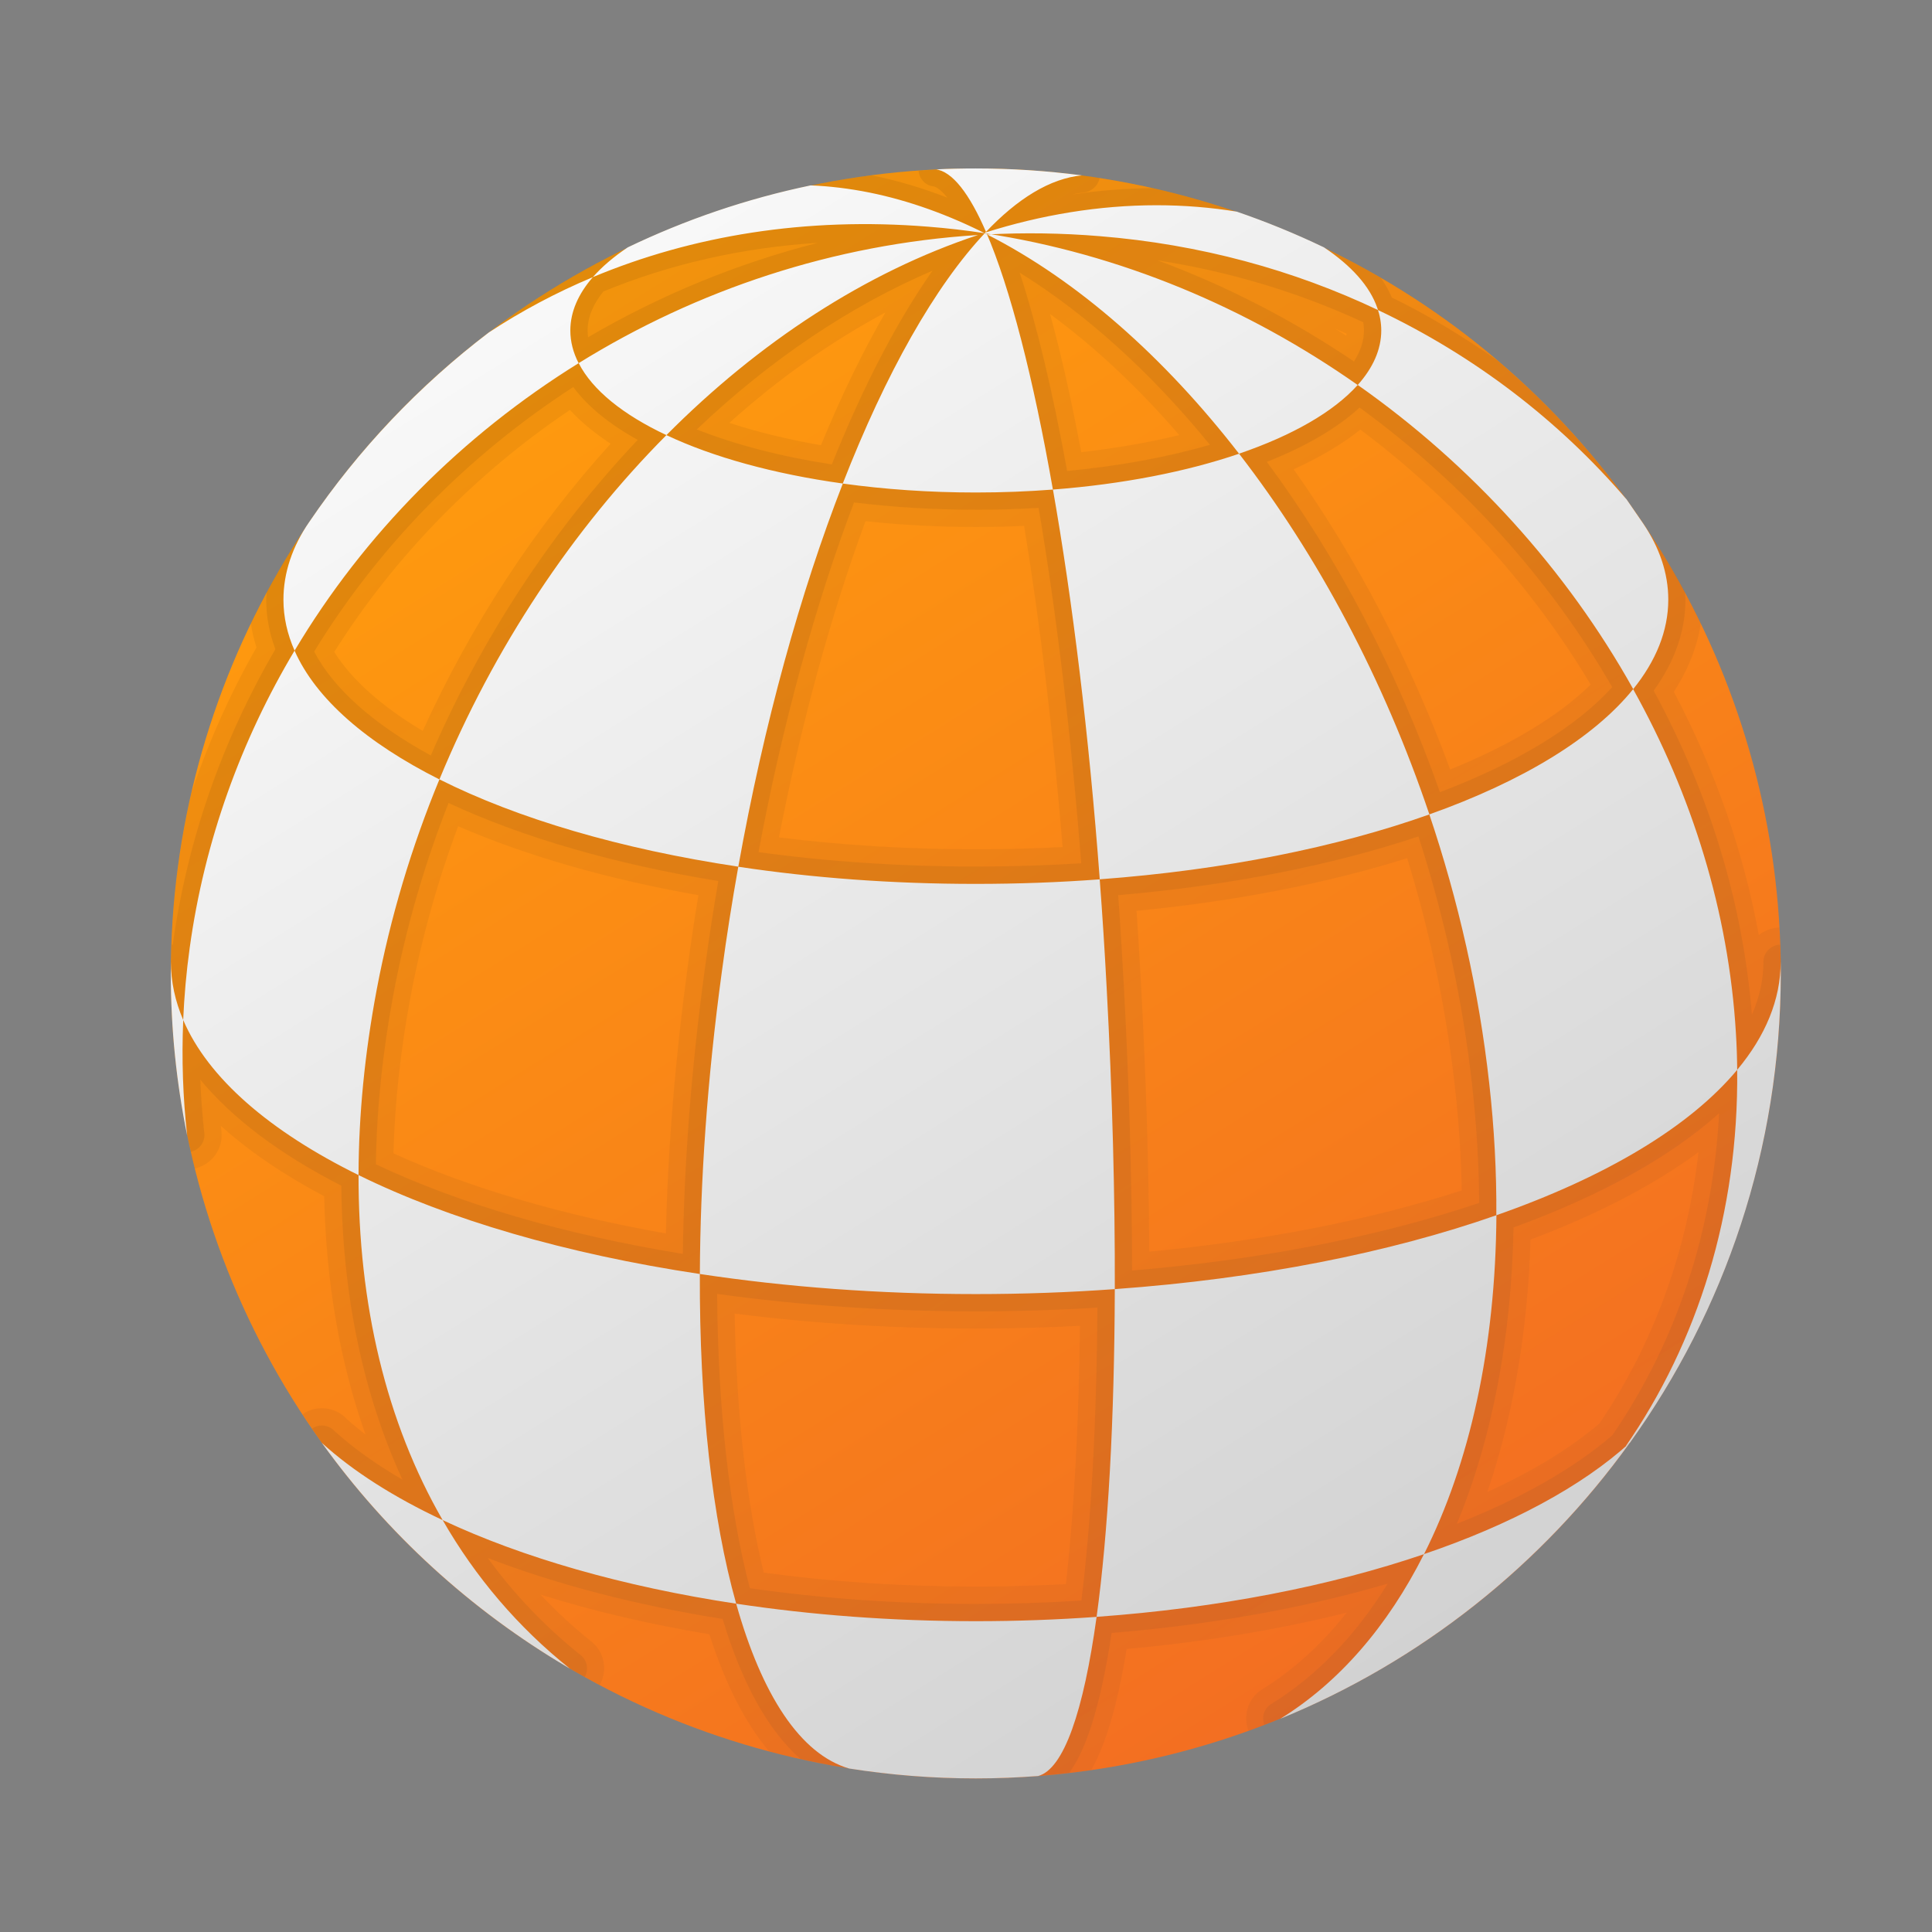 <?xml version="1.0" encoding="UTF-8"?><svg id="uuid-cc5104c7-0e6f-4354-8e01-f57ef764729c" xmlns="http://www.w3.org/2000/svg" width="48" height="48" xmlns:xlink="http://www.w3.org/1999/xlink" viewBox="0 0 48 48"><rect x="0" y="0" width="48" height="48" fill="#808080" stroke="none"/><defs><style>.uuid-710a6ee9-7e93-4b4e-ae23-b41e63e3d242{fill:url(#uuid-21328c28-efe3-4a5e-a625-488943a34bed);opacity:.05;}.uuid-710a6ee9-7e93-4b4e-ae23-b41e63e3d242,.uuid-72c03f42-3a06-4ba8-b40e-2a8031a6a35e,.uuid-e746ae68-27c9-4a49-9242-86b3f61ac24d,.uuid-7f7c18d5-1b33-437f-9aa7-0bb4f782f6c7{stroke-width:0px;}.uuid-72c03f42-3a06-4ba8-b40e-2a8031a6a35e{fill:url(#uuid-bf3c834f-979c-44b7-baca-1a4ade8a1283);}.uuid-e746ae68-27c9-4a49-9242-86b3f61ac24d{fill:url(#uuid-6f428a52-4109-4cf8-81ca-a76687d43f8d);opacity:.07;}.uuid-7f7c18d5-1b33-437f-9aa7-0bb4f782f6c7{fill:url(#uuid-97230ed7-5f9c-43c8-8961-b4317bcc5d23);isolation:isolate;}</style><linearGradient id="uuid-97230ed7-5f9c-43c8-8961-b4317bcc5d23" x1="13.645" y1="7.222" x2="34.844" y2="41.148" gradientUnits="userSpaceOnUse"><stop offset="0" stop-color="#ff9c0d"/><stop offset="1" stop-color="#f36e22"/></linearGradient><linearGradient id="uuid-21328c28-efe3-4a5e-a625-488943a34bed" x1="13.649" y1="7.22" x2="34.847" y2="41.143" gradientUnits="userSpaceOnUse"><stop offset="0" stop-color="#000"/><stop offset="1" stop-color="#30363d"/></linearGradient><linearGradient id="uuid-6f428a52-4109-4cf8-81ca-a76687d43f8d" x1="13.656" y1="7.22" x2="34.85" y2="41.138" xlink:href="#uuid-21328c28-efe3-4a5e-a625-488943a34bed"/><linearGradient id="uuid-bf3c834f-979c-44b7-baca-1a4ade8a1283" x1="10.217" y1="1.713" x2="38.276" y2="46.617" gradientUnits="userSpaceOnUse"><stop offset="0" stop-color="#fff"/><stop offset=".242" stop-color="#f2f2f2"/><stop offset="1" stop-color="#ccc"/></linearGradient></defs><g id="uuid-2be042da-595e-4f64-983c-8e788668a67d"><circle id="uuid-798c912f-0419-47be-a744-7a67639cdc7a" class="uuid-7f7c18d5-1b33-437f-9aa7-0bb4f782f6c7" cx="24.244" cy="24.185" r="20"/><path class="uuid-710a6ee9-7e93-4b4e-ae23-b41e63e3d242" d="M44.244,24.185c0-.383-.013-.763-.035-1.141-.193.007-.371.074-.512.189-.378-2.072-1.085-4.098-2.111-6.046.356-.549.581-1.119.671-1.7-3.235-6.689-10.085-11.302-18.014-11.302S9.466,8.799,6.231,15.487c.031.201.078.401.141.599-.655,1.149-1.188,2.346-1.607,3.577-.336,1.454-.52,2.966-.52,4.522,0,1.672.208,3.295.595,4.847.42-.098.71-.487.662-.923-.005-.046-.01-.091-.015-.137.696.627,1.556,1.212,2.568,1.749.044,2.136.389,4.12,1.025,5.918-.163-.125-.315-.25-.452-.373-.161-.178-.391-.279-.632-.279-.143,0-.286.037-.415.106-.024.013-.04.036-.062.051,1.849,2.817,4.389,5.137,7.381,6.721.199-.361.122-.819-.205-1.079-.449-.359-.873-.75-1.266-1.169,1.297.407,2.701.738,4.195.986.396,1.237.892,2.203,1.486,2.911,1.639.434,3.359.668,5.135.668.974,0,1.931-.073,2.868-.208.367-.65.652-1.623.878-3.006,1.902-.171,3.764-.478,5.465-.901-.618.786-1.321,1.424-2.098,1.904-.351.217-.483.656-.339,1.033,7.711-2.776,13.226-10.153,13.226-18.821ZM8.305,16.197c1.483-2.355,3.497-4.423,5.854-6.012.273.296.612.577,1.012.839-1.878,2.068-3.48,4.518-4.668,7.136-1.023-.611-1.774-1.282-2.198-1.963ZM17.083,24.041c-.307,2.259-.489,4.478-.539,6.604-2.568-.452-4.894-1.136-6.769-1.99.034-1.263.177-2.573.426-3.899.27-1.431.667-2.851,1.181-4.229,1.688.734,3.734,1.321,5.97,1.714-.098.593-.189,1.194-.269,1.8ZM33.455,8.289c-.002.017-.004.034-.007.052-.091-.059-.183-.117-.276-.175.095.04.189.081.282.123ZM33.798,10.673c2.302,1.726,4.271,3.906,5.722,6.335-.791.776-1.985,1.498-3.491,2.111-.989-2.693-2.324-5.253-3.89-7.46.653-.295,1.208-.625,1.659-.986ZM25.444,13.066c.394,2.395.722,5.137.957,7.979-.714.037-1.443.055-2.175.055-1.663,0-3.3-.099-4.873-.295.55-2.826,1.29-5.527,2.15-7.857.892.096,1.813.145,2.741.145.4,0,.801-.009,1.2-.028ZM21.998,7.763c-.557.96-1.093,2.063-1.602,3.298-.818-.142-1.59-.33-2.276-.555,1.233-1.105,2.531-2.023,3.878-2.743ZM26.482,39.358c-.746.04-1.497.061-2.239.061-1.794,0-3.565-.116-5.268-.347-.43-1.755-.678-3.965-.723-6.436,1.938.246,3.95.371,5.991.371.87,0,1.738-.023,2.589-.067-.03,2.477-.151,4.679-.35,6.418ZM26.863,11.234c-.243-1.293-.502-2.44-.774-3.431,1.114.816,2.189,1.824,3.21,3.007-.757.185-1.583.328-2.436.424ZM28.553,31.096c-.012-2.121-.08-4.345-.204-6.616-.033-.623-.07-1.241-.111-1.851,2.424-.233,4.73-.681,6.723-1.308.575,1.871.973,3.776,1.185,5.674.098.87.155,1.737.17,2.581-2.271.736-4.939,1.257-7.763,1.52ZM38.025,30.797c1.665-.627,3.064-1.355,4.174-2.173-.28,2.461-1.123,4.774-2.463,6.744-.716.611-1.666,1.19-2.784,1.701.639-1.865,1.006-4.008,1.073-6.273Z"/><path class="uuid-e746ae68-27c9-4a49-9242-86b3f61ac24d" d="M44.244,24.185c0-.24-.01-.477-.018-.715-.23.008-.414.195-.414.426,0,.441-.096.879-.286,1.312-.228-2.773-1.047-5.477-2.44-8.049.524-.725.789-1.485.789-2.262,0-.063-.012-.125-.015-.188-1.185-2.198-2.771-4.145-4.657-5.752-.83-.58-1.696-1.116-2.624-1.565-.068-.167-.163-.329-.272-.488-1.741-1.016-3.649-1.776-5.673-2.229-.662.005-1.33.056-2.002.159.097-.024.194-.041.288-.05.199-.02.365-.173.4-.363-1.003-.155-2.03-.236-3.076-.236-.479,0-.952.023-1.423.056.018.198.164.365.369.389.022.003.146.029.348.282-.618-.24-1.237-.425-1.851-.549-.012-.002-.024-.004-.036-.006-6.508.843-12.035,4.81-15.022,10.353-.003.063-.015.125-.015.188,0,.415.076.828.228,1.231-1.332,2.285-2.19,4.755-2.55,7.341-.009-.001-.019-.001-.028-.002-.008.238-.018.475-.018.715,0,1.524.176,3.007.499,4.433.21-.049.355-.244.331-.461-.049-.439-.082-.884-.099-1.33.792.959,1.976,1.852,3.503,2.633.026,2.712.535,5.16,1.518,7.303-.651-.379-1.216-.782-1.687-1.207-.082-.09-.197-.138-.314-.138-.071,0-.142.018-.209.054-.013.007-.021.019-.034.028,1.748,2.542,4.068,4.659,6.774,6.167.102-.181.064-.411-.101-.543-.875-.699-1.649-1.507-2.308-2.413,1.71.658,3.697,1.174,5.835,1.514.484,1.611,1.137,2.778,1.933,3.478,1.403.312,2.86.482,4.357.482.785,0,1.559-.05,2.32-.138.369-.498.754-1.483,1.054-3.475,2.448-.199,4.79-.617,6.859-1.224-.796,1.29-1.767,2.294-2.896,2.991-.177.109-.242.327-.169.517,7.503-2.883,12.831-10.153,12.831-18.671ZM40.055,17.072c-.892.984-2.359,1.879-4.28,2.609-1.056-3.001-2.533-5.818-4.3-8.206.967-.382,1.751-.841,2.304-1.349,2.561,1.861,4.721,4.251,6.276,6.946ZM33.869,8.005c.013.069.018.137.018.205,0,.256-.083.514-.248.771-1.532-1.037-3.176-1.882-4.878-2.512,1.788.277,3.499.792,5.107,1.536ZM24.243,12.665c.52,0,1.043-.016,1.561-.047.445,2.619.809,5.654,1.059,8.83-.854.054-1.736.081-2.638.081-1.845,0-3.653-.121-5.38-.358.589-3.149,1.405-6.136,2.373-8.688.977.12,1.993.181,3.025.181ZM23.167,6.726c-.876,1.246-1.726,2.877-2.501,4.813-1.259-.195-2.402-.492-3.354-.87,1.808-1.722,3.803-3.066,5.856-3.944ZM14.991,7.241c1.668-.685,3.455-1.09,5.329-1.208-1.991.507-3.918,1.297-5.709,2.346-.007-.056-.012-.112-.012-.169,0-.322.132-.647.392-.969ZM7.805,16.188c1.596-2.609,3.812-4.872,6.437-6.572.354.478.89.918,1.602,1.313-2.113,2.23-3.878,4.921-5.141,7.84-1.424-.776-2.417-1.66-2.898-2.58ZM16.963,31.152c-2.927-.477-5.548-1.242-7.624-2.225.019-1.371.167-2.8.44-4.25.302-1.603.761-3.191,1.365-4.727,1.839.857,4.137,1.522,6.702,1.939-.124.725-.238,1.463-.338,2.21-.33,2.424-.513,4.794-.544,7.053ZM26.865,39.766c-.875.055-1.755.083-2.622.083-1.917,0-3.804-.132-5.613-.39-.513-1.953-.792-4.465-.813-7.312,2.069.287,4.229.433,6.427.433,1.015,0,2.03-.031,3.022-.093-.022,2.865-.159,5.364-.4,7.279ZM26.513,11.701c-.36-1.98-.761-3.651-1.179-4.927,1.653,1.026,3.264,2.483,4.726,4.277-1.06.308-2.269.53-3.547.65ZM28.126,31.565c-.003-2.255-.072-4.628-.204-7.062-.04-.764-.087-1.52-.141-2.263,2.729-.232,5.29-.734,7.46-1.459.654,2.031,1.102,4.103,1.332,6.167.111.993.171,1.98.177,2.938-2.496.841-5.462,1.418-8.623,1.679ZM37.603,30.496c2.16-.785,3.899-1.752,5.107-2.836-.152,2.934-1.06,5.679-2.651,7.997-.951.823-2.273,1.574-3.863,2.2.875-2.108,1.358-4.626,1.407-7.361Z"/><path class="uuid-72c03f42-3a06-4ba8-b40e-2a8031a6a35e" d="M31.808,42.703c1.455-.898,2.667-2.296,3.57-4.091h0c2.162-.735,3.921-1.682,5.114-2.766l-.001.001c-2.178,3.029-5.182,5.425-8.683,6.856M44.24,23.897c0,.94-.379,1.843-1.08,2.683h0c.037,3.558-.981,6.767-2.781,9.368l.113-.1c2.361-3.283,3.751-7.311,3.751-11.664l-.003-.288ZM43.16,26.58c-.002-.304-.013-.61-.032-.917-.181-3.014-1.091-5.92-2.553-8.541h0c-.984,1.218-2.754,2.29-5.064,3.112v-.001c.72,2.137,1.232,4.384,1.487,6.668.128,1.136.185,2.235.178,3.291h.002c2.712-.95,4.802-2.194,5.982-3.612h0ZM24.465,5.795c3.358.509,6.526,1.845,9.266,3.77h0c-.598.668-1.624,1.254-2.948,1.707v-.001c-1.859-2.399-4.001-4.296-6.257-5.445l-.061-.031ZM15.596,6.146c-.348.232-.639.48-.867.739h0c2.468-1.032,5.295-1.498,8.331-1.253.472.037.941.091,1.405.162l.061.031c-.959-.487-1.937-.841-2.924-1.041-.499-.1-.987-.159-1.461-.178h0c-1.594.332-3.117.854-4.545,1.54h0ZM37.178,30.192c-2.654.93-5.905,1.578-9.482,1.836h.001c-.01,3.252-.165,6.054-.452,8.142h-.001c3.038-.219,5.817-.768,8.135-1.557h0c1.134-2.252,1.778-5.128,1.799-8.421h.001ZM26.16,12.162c.486,2.762.893,6.078,1.163,9.684,3.096-.23,5.907-.8,8.189-1.612v-.001c-1.131-3.355-2.774-6.437-4.728-8.961v.001c-1.298.443-2.881.756-4.624.89h0ZM40.401,12.395c-1.67-1.945-3.761-3.553-6.165-4.692l-.015-.048c.062.181.096.366.096.555,0,.475-.207.931-.584,1.354h0c2.818,1.981,5.185,4.586,6.844,7.556h0c.564-.699.871-1.446.871-2.223,0-.656-.218-1.291-.625-1.893l-.421-.611ZM7.686,12.963c-.422.612-.644,1.267-.644,1.936,0,.431.095.856.277,1.266h0c1.729-2.903,4.172-5.354,7.057-7.142h0c-.135-.262-.206-.533-.206-.812,0-.464.199-.911.559-1.325h0c-.913.382-1.776.843-2.584,1.374h0c-1.728,1.315-3.236,2.904-4.459,4.704ZM4.551,25.34c-.2-.469-.305-.951-.305-1.443v.004c0,.095-.002.189-.002.284,0,1.377.14,2.721.405,4.02h0c-.104-.936-.138-1.892-.097-2.862M25.788,44.125c-.51.038-1.025.059-1.544.059-1.071,0-2.121-.084-3.147-.246h0c-1.214-.353-2.17-1.828-2.807-4.095h0c1.864.281,3.866.435,5.954.435,1.022,0,2.024-.037,3-.107h.001c-.324,2.343-.815,3.787-1.457,3.955h0ZM18.343,21.532c-.153.859-.292,1.734-.411,2.625-.361,2.653-.535,5.183-.544,7.495h0c2.139.323,4.447.499,6.856.499,1.178,0,2.331-.042,3.452-.123h.001c.006-2.306-.059-4.838-.203-7.501-.048-.909-.105-1.804-.172-2.68-.999.075-2.028.113-3.079.113-2.072.001-4.06-.149-5.9-.426h0ZM24.479,5.781c-1.247,1.32-2.47,3.487-3.541,6.233h.001c1.035.143,2.147.222,3.304.222.656,0,1.296-.025,1.916-.073h0c-.489-2.787-1.062-5.01-1.656-6.389l-.024.006ZM26.88,4.357c-.788.076-1.6.574-2.401,1.423l.023-.007c-.416-.965-.843-1.518-1.262-1.568l.021.003c.326-.016.651-.023.981-.023.893,0,1.772.059,2.634.172h.004ZM14.16,41.458c-1.291-1.03-2.347-2.273-3.162-3.691h0c-1.211-.568-2.227-1.214-3.002-1.919l-.002-.004c1.622,2.256,3.703,4.161,6.106,5.578l.061.035ZM8.908,29.176c-.009,3.235.691,6.166,2.09,8.591h0c1.977.929,4.475,1.65,7.292,2.076h0c-.597-2.123-.913-4.942-.903-8.191h0c-3.329-.5-6.246-1.358-8.48-2.458v-.019h.001ZM4.551,25.34c.62,1.451,2.158,2.771,4.357,3.855v-.019c.004-1.469.153-3.002.449-4.578.342-1.813.872-3.569,1.56-5.234h-.001c-1.804-.907-3.069-2-3.598-3.199h0c-1.329,2.227-2.237,4.719-2.605,7.384-.084.602-.136,1.2-.162,1.793l-.001-.002ZM20.94,12.013c-1.722-.239-3.23-.658-4.382-1.202h-.002c-2.325,2.34-4.285,5.272-5.638,8.552h-.001c1.938.973,4.495,1.73,7.426,2.169h0c.638-3.56,1.544-6.819,2.597-9.519h0ZM24.296,5.84c-2.781.92-5.439,2.656-7.74,4.971h.002c-1.072-.504-1.837-1.116-2.181-1.789h0c2.942-1.824,6.339-2.959,9.92-3.183ZM24.525,5.825c.921-.048,1.853-.035,2.791.042,2.5.202,4.829.842,6.919,1.835l-.015-.048c-.187-.546-.65-1.056-1.327-1.509l-.028-.013c-.692-.331-1.406-.623-2.138-.874h0c-.642-.104-1.306-.159-1.992-.159-1.428,0-2.858.237-4.258.68l.048.046Z"/></g></svg>